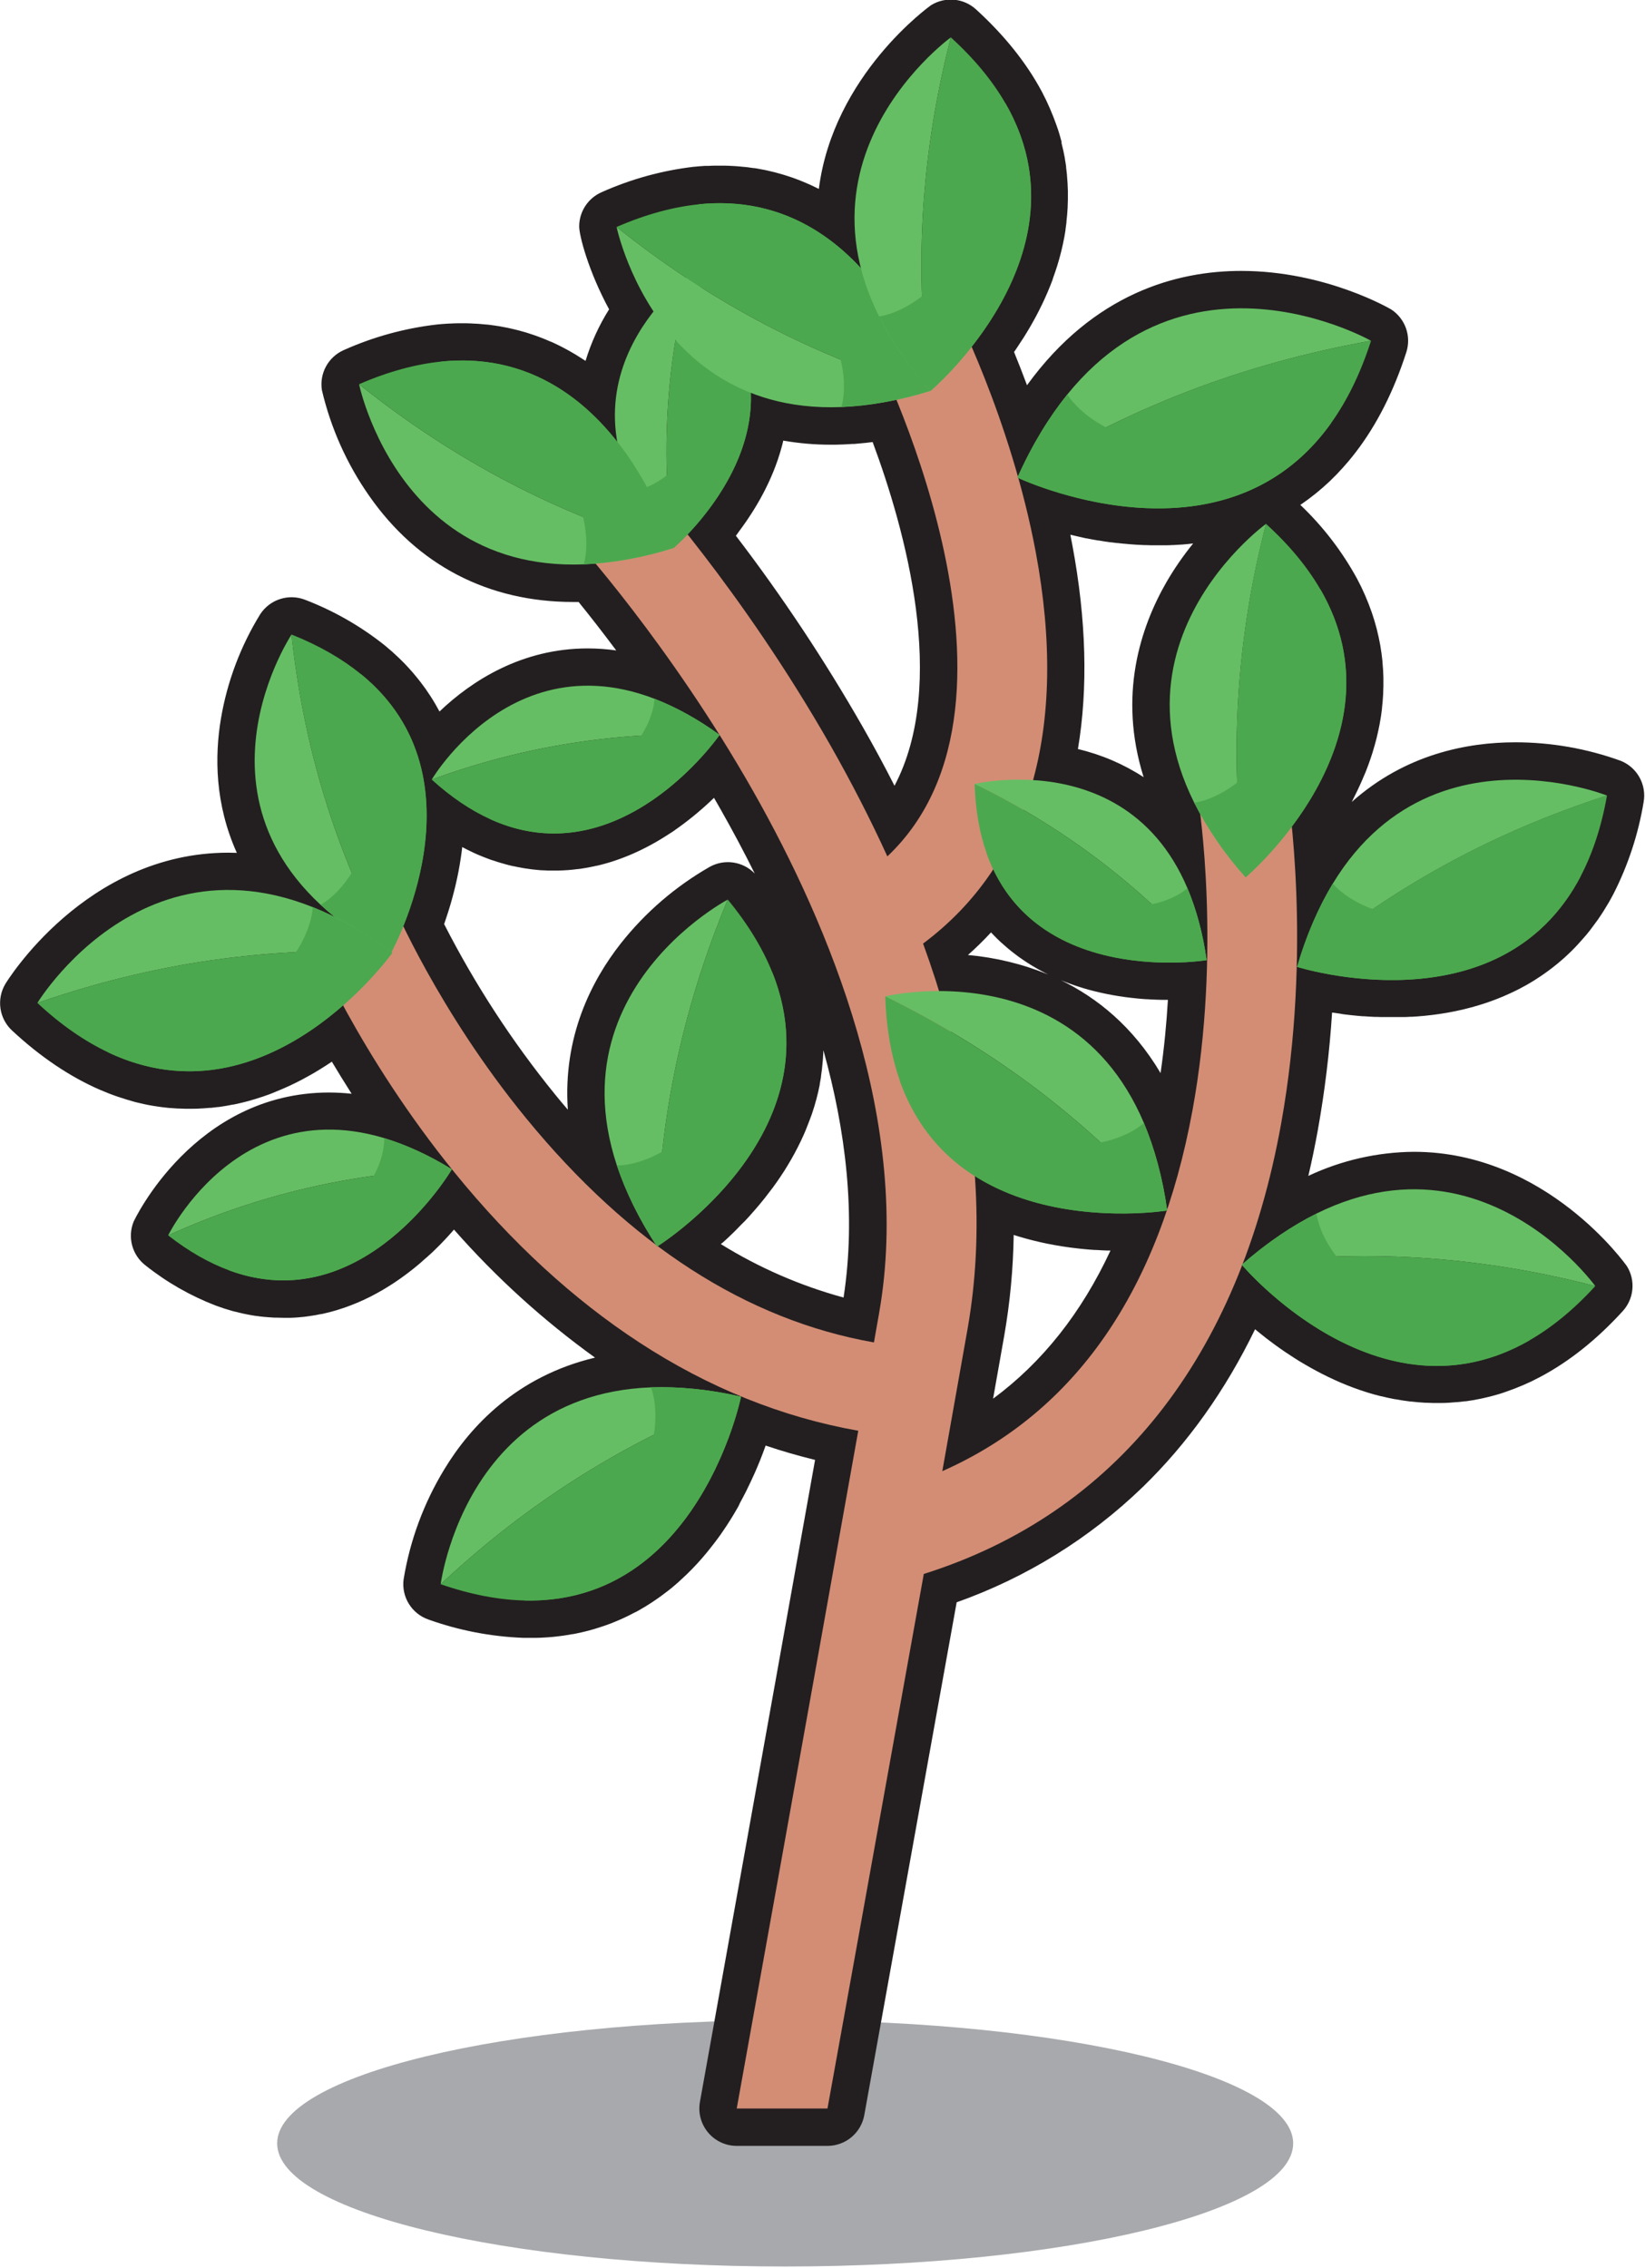 <svg width="660" height="910" viewBox="0 0 660 910" fill="none" xmlns="http://www.w3.org/2000/svg">
<g clip-path="url(#clip0_4838_413)">
<path d="M315.02 909.409C427.587 909.409 518.84 887.292 518.84 860.009C518.84 832.727 427.587 810.609 315.02 810.609C202.453 810.609 111.2 832.727 111.2 860.009C111.2 887.292 202.453 909.409 315.02 909.409Z" fill="#A7A9AC"/>
<path d="M534.45 406.3H534.77L537.45 406.69L538.93 406.95L539.93 407.07L542.15 407.33L544.45 407.56L546.59 407.75H547.12L549.12 407.89L550.06 407.94L551.57 408.02H552.5L554.15 408.08H555.27H556.76H560.55H562.25H563.25C564.1 408.08 564.95 408.02 565.8 407.97H566.49L568.78 407.82L569.78 407.73L571.54 407.58L572.75 407.45L574.37 407.27L575.67 407.1L577.34 406.87L578.59 406.68C579.16 406.6 579.73 406.5 580.27 406.41L581.55 406.18L583.42 405.82L584.42 405.61C585.42 405.41 586.34 405.19 587.29 404.97L587.94 404.8C588.74 404.61 589.53 404.41 590.33 404.19L591.64 403.82L593.32 403.33L594.58 402.94L596.3 402.38L597.64 401.91L599.35 401.29L600.66 400.79L602.4 400.09L602.62 400L603.62 399.57C604.26 399.3 604.9 399.01 605.53 398.72L605.76 398.62L606.62 398.22C607.62 397.76 608.56 397.28 609.62 396.75L610.19 396.44C610.97 396.03 611.74 395.62 612.5 395.19L613.39 394.67L613.63 394.53C614.23 394.18 614.82 393.83 615.4 393.47L616.4 392.82L616.62 392.67C617.17 392.32 617.73 391.96 618.28 391.59L619.52 390.73C620.06 390.36 620.59 389.97 621.13 389.57C621.67 389.17 621.94 388.98 622.33 388.68C622.88 388.26 623.43 387.83 623.95 387.41L624.12 387.27L625.12 386.46C625.7 385.98 626.28 385.46 626.85 384.98L627.06 384.8L627.83 384.12C628.76 383.28 629.61 382.47 630.41 381.69L630.96 381.13C631.64 380.45 632.32 379.75 632.96 379.04L633.69 378.23L633.91 377.99C634.43 377.42 634.91 376.85 635.47 376.23L636.34 375.23L636.46 375.09C636.93 374.51 637.4 373.94 637.86 373.36L638.86 372.02C639.3 371.43 639.74 370.84 640.18 370.23C640.5 369.77 640.83 369.32 641.18 368.87C641.63 368.23 642.06 367.57 642.47 366.95L642.58 366.78C642.85 366.37 643.12 365.96 643.36 365.57C643.83 364.84 644.28 364.08 644.73 363.32L644.9 363.04C645.09 362.74 645.27 362.43 645.46 362.11C646.16 360.89 646.79 359.74 647.39 358.59C653.268 347.016 657.336 334.608 659.45 321.8C660.049 318.41 659.464 314.916 657.792 311.906C656.121 308.896 653.465 306.553 650.27 305.27C636.708 300.358 622.394 297.844 607.97 297.84C588.74 297.84 563.89 302.57 542.33 321.78C542.67 321.13 543.01 320.48 543.33 319.78L543.46 319.53C543.83 318.8 544.19 318.07 544.57 317.28L544.64 317.14C545.38 315.58 546.09 314.01 546.75 312.48L546.85 312.22C547.18 311.45 547.5 310.68 547.85 309.9L547.97 309.6C548.28 308.81 548.59 308.02 548.9 307.17L548.96 307.01C549.57 305.33 550.16 303.62 550.68 301.96L550.76 301.68C551.02 300.84 551.27 300 551.53 299.06L551.6 298.82C551.83 297.99 552.06 297.15 552.27 296.31C552.27 296.2 552.32 296.08 552.35 295.96C552.79 294.19 553.18 292.39 553.52 290.61L553.58 290.26C553.74 289.38 553.89 288.49 554.04 287.55L554.09 287.24C554.22 286.33 554.35 285.42 554.46 284.49V284.25C554.68 282.35 554.85 280.4 554.95 278.37V278.16C554.95 277.21 555.02 276.26 555.04 275.29V274.9C555.04 273.95 555.04 272.99 555.04 271.96V271.77C554.99 269.77 554.87 267.72 554.67 265.67V265.38C554.57 264.38 554.45 263.38 554.31 262.38L554.26 262.02C554.13 261.02 553.97 260.02 553.8 259.02L553.75 258.73C553.38 256.66 552.92 254.57 552.39 252.46L552.31 252.15C552.05 251.15 551.77 250.15 551.49 249.22L551.34 248.72C551.03 247.72 550.71 246.72 550.34 245.63L550.26 245.42C549.53 243.32 548.71 241.21 547.78 239.07L547.65 238.77C547.22 237.77 546.76 236.77 546.28 235.77L546.06 235.32C545.57 234.32 545.06 233.32 544.57 232.39L544.38 232.03C538.386 221.103 530.739 211.169 521.71 202.58L522.39 202.12C524.23 200.853 526.05 199.493 527.85 198.04L528.11 197.83C528.95 197.15 529.79 196.45 530.64 195.7L530.98 195.4C531.81 194.67 532.64 193.92 533.51 193.1L533.69 192.92C535.39 191.3 537.057 189.577 538.69 187.75L538.93 187.48C539.7 186.63 540.46 185.75 541.17 184.91L541.55 184.44C542.3 183.53 543.05 182.61 543.74 181.7L544 181.37C552.44 170.37 559.25 156.87 564.24 141.32C565.244 138.204 565.201 134.845 564.118 131.756C563.034 128.666 560.97 126.016 558.24 124.21C558.01 124.06 532 108.7 497.99 108.7C472.46 108.7 438.99 117.44 412.05 154.57C410.24 149.71 408.49 145.24 406.85 141.23C407.22 140.71 407.58 140.23 407.94 139.64L408.04 139.5C408.88 138.26 409.72 136.98 410.53 135.7L410.66 135.5L411.87 133.55L412 133.33C412.4 132.68 412.79 132.02 413.2 131.33L413.28 131.19C414.09 129.79 414.89 128.36 415.6 127.03L415.77 126.72C416.14 126.02 416.5 125.32 416.9 124.54L417.01 124.31C417.37 123.6 417.73 122.88 418.11 122.08L418.18 121.95C418.91 120.41 419.62 118.84 420.27 117.32L420.4 117.03C420.72 116.27 421.04 115.5 421.34 114.73L421.48 114.39C421.79 113.61 422.09 112.83 422.41 111.97C422.41 111.97 422.41 111.82 422.41 111.81C423.03 110.13 423.61 108.42 424.14 106.74L424.22 106.47C424.48 105.637 424.73 104.797 424.97 103.95L425.05 103.64C425.29 102.79 425.52 101.93 425.73 101.07L425.79 100.83C426.24 99.02 426.64 97.19 426.97 95.42C426.97 95.42 427.03 95.1 427.03 95.08C427.2 94.2 427.35 93.31 427.5 92.33V92.04C427.64 91.14 427.76 90.22 427.87 89.31C427.87 89.26 427.87 88.99 427.87 88.99C428.09 87.11 428.25 85.18 428.36 83.18V82.95C428.41 82.02 428.44 81.08 428.45 80.14C428.45 80.14 428.45 79.74 428.45 79.71C428.45 78.76 428.45 77.81 428.45 76.78V76.58C428.403 74.58 428.283 72.54 428.09 70.46V70.2C427.99 69.2 427.88 68.2 427.74 67.2V66.83C427.6 65.83 427.45 64.83 427.26 63.83V63.62C426.887 61.54 426.43 59.453 425.89 57.36L425.93 56.95C425.67 55.95 425.39 54.95 425.1 53.95L424.96 53.5C424.66 52.5 424.34 51.5 423.96 50.5L423.86 50.2C423.13 48.11 422.3 45.99 421.4 43.91L421.25 43.55C420.81 42.55 420.36 41.55 419.89 40.55L419.66 40.06C419.18 39.06 418.66 38.06 418.15 37.06L417.98 36.73C411.81 25.19 402.93 14.1 391.55 3.73C389.152 1.551 386.114 0.207 382.889 -0.101C379.665 -0.409 376.427 0.335 373.66 2.02C373.16 2.32 334.36 30.02 328.53 75.81L327.64 75.37L327.39 75.25C326.76 74.94 326.14 74.64 325.51 74.35L324.34 73.82L324.19 73.76C323.58 73.49 322.97 73.22 322.37 72.98C321.77 72.74 321.45 72.6 320.95 72.4L319.11 71.7L317.66 71.18L315.66 70.53L315.39 70.44L314.28 70.09C313.55 69.87 312.81 69.67 312.08 69.47L311.82 69.4L310.82 69.12C309.61 68.81 308.47 68.54 307.38 68.31L306.61 68.16C305.66 67.97 304.71 67.78 303.74 67.62L302.65 67.45H302.35C301.59 67.33 300.82 67.22 300.02 67.12L298.73 66.97H298.49C297.75 66.89 297 66.81 296.24 66.75L294.59 66.63L292.34 66.52L290.7 66.47C290.12 66.47 289.54 66.47 288.96 66.47H286.72C285.86 66.47 284.98 66.53 284.12 66.57H283.8H282.71C281.32 66.66 280 66.76 278.71 66.9H278.51C265.685 68.397 253.165 71.844 241.38 77.12C238.703 78.288 236.425 80.213 234.827 82.657C233.228 85.101 232.378 87.959 232.38 90.88C232.38 94.54 236.11 108.88 244.38 124.11C240.323 130.559 237.145 137.52 234.93 144.81L234.74 144.68L233.74 144.04C233.16 143.66 232.57 143.29 231.97 142.92L230.97 142.29C230.05 141.73 229.11 141.18 228.22 140.69C228 140.56 227.77 140.44 227.54 140.32C226.78 139.9 226 139.49 225.22 139.09L224.29 138.63L224.07 138.52L222.18 137.61L220.93 137.05H220.85L219.05 136.28L217.6 135.69C216.993 135.45 216.383 135.22 215.77 135C215.3 134.82 214.82 134.65 214.33 134.48C213.68 134.26 213.03 134.04 212.39 133.84L212.18 133.77L210.96 133.38C210.24 133.17 209.51 132.96 208.76 132.76L208.48 132.68L207.48 132.42C206.27 132.11 205.13 131.84 204.04 131.61L203.28 131.46C202.33 131.27 201.38 131.08 200.39 130.91L199.3 130.75L198.99 130.7C198.23 130.59 197.47 130.47 196.68 130.37L195.35 130.22H195.13C194.39 130.14 193.66 130.07 192.9 130.01L191.28 129.89C190.54 129.89 189.8 129.81 189 129.77L187.36 129.72H183.36C182.49 129.72 181.61 129.78 180.77 129.82H180.44L179.33 129.88C177.92 129.96 176.6 130.07 175.33 130.2C162.434 131.689 149.842 135.142 137.99 140.44C134.937 141.767 132.412 144.073 130.813 146.993C129.215 149.913 128.633 153.283 129.16 156.57C132.723 171.775 139.159 186.16 148.12 198.95C167.55 226.81 195.88 241.54 230.03 241.54H232.15C236.34 246.71 241.49 253.27 247.24 260.98C243.454 260.444 239.634 260.173 235.81 260.17C209.43 260.17 189.32 273.08 176.32 285.5L176.17 285.2C175.82 284.55 175.46 283.91 175.12 283.31L175 283.09L174.5 282.21C173.89 281.21 173.3 280.21 172.72 279.33C172.59 279.12 172.45 278.91 172.27 278.66C171.78 277.91 171.27 277.16 170.73 276.38L170.13 275.56L169.95 275.32C169.51 274.72 169.07 274.12 168.63 273.55L167.78 272.48L167.7 272.38C167.26 271.82 166.81 271.27 166.34 270.72C165.87 270.17 165.66 269.93 165.34 269.54C164.88 269 164.4 268.48 163.91 267.94L162.82 266.77C162.31 266.24 161.82 265.71 161.27 265.2L161.09 265.01C160.78 264.7 160.47 264.39 160.16 264.1C159.573 263.527 158.963 262.957 158.33 262.39L158.1 262.18L157.35 261.49C156.35 260.6 155.35 259.79 154.44 259C144.798 251.304 134.033 245.132 122.52 240.7C119.314 239.424 115.767 239.292 112.475 240.327C109.183 241.362 106.349 243.499 104.45 246.38C96.503 259.259 91.127 273.556 88.62 288.48C86.15 303.29 86.15 322.48 95.02 342.2C93.88 342.15 92.73 342.13 91.6 342.13C34.15 342.13 2.45 394.28 2.14 394.81C0.388 397.754 -0.303 401.208 0.181 404.599C0.665 407.99 2.295 411.114 4.8 413.45C16.16 424.04 28.08 432.07 40.29 437.35L40.52 437.44C41.58 437.9 42.63 438.33 43.67 438.73L44.16 438.92C45.16 439.31 46.25 439.69 47.28 440.05L47.66 440.17C49.83 440.91 52.03 441.56 54.21 442.17L54.48 442.24C55.53 442.51 56.57 442.75 57.69 442.99L58.06 443.07C59.06 443.29 60.12 443.49 61.15 443.66L61.51 443.72C63.63 444.08 65.77 444.36 67.89 444.56H68.16C69.16 444.65 70.16 444.72 71.28 444.78H71.62C72.62 444.83 73.62 444.86 74.53 444.88H75.93C77.64 444.88 79.36 444.88 80.99 444.73H81.32C82.32 444.67 83.25 444.6 84.12 444.51H84.63L87.47 444.18H87.75C89.68 443.91 91.63 443.58 93.56 443.18H93.79C94.71 442.99 95.62 442.79 96.56 442.56L96.88 442.49L99.47 441.83L99.83 441.73C101.64 441.23 103.46 440.67 105.2 440.08L105.49 439.99L107.97 439.11L108.32 438.98C109.15 438.67 109.96 438.35 110.78 437.98L111.05 437.87C112.7 437.2 114.37 436.47 116.05 435.71L116.24 435.62C117.02 435.26 117.8 434.88 118.57 434.5L118.89 434.34C119.64 433.97 120.39 433.58 121.21 433.15L121.37 433.06C122.89 432.26 124.37 431.41 125.82 430.59L126.1 430.43L128.19 429.17L128.46 429C129.15 428.58 129.83 428.15 130.51 427.71L130.72 427.58C131.53 427.06 132.33 426.52 133.14 425.98C135.56 430.04 138.21 434.36 141.08 438.86C138.091 438.537 135.087 438.37 132.08 438.36C77.91 438.36 53.81 489.69 53.6 490.21C52.379 493.233 52.176 496.572 53.023 499.72C53.869 502.869 55.718 505.656 58.29 507.66C66.858 514.485 76.423 519.955 86.65 523.88C87.7 524.27 88.78 524.64 89.9 525.01L90.78 525.28L90.99 525.34C91.71 525.57 92.43 525.79 93.15 525.99L94.36 526.31H94.47C95.11 526.48 95.76 526.64 96.4 526.79C96.87 526.91 97.34 527.01 97.79 527.11L99.68 527.49L101.04 527.74L102.93 528.04H103.11L104.28 528.2L106.28 528.42H106.53L107.47 528.51C108.3 528.58 109.13 528.63 109.96 528.68H109.89C110.14 528.68 110.39 528.68 110.61 528.68C111.61 528.68 112.61 528.75 113.61 528.75H114.73C115.38 528.75 116.03 528.75 116.67 528.75L117.75 528.7H117.93L119.68 528.58L121 528.45C121.56 528.45 122.12 528.33 122.67 528.27L123.93 528.1L125.61 527.84L126.82 527.64L128.62 527.28H128.83L129.65 527.11C130.4 526.94 131.14 526.76 131.85 526.58L132.43 526.44C133.33 526.2 134.22 525.95 135.06 525.7L135.9 525.43L136.06 525.38C136.63 525.2 137.21 525.02 137.75 524.83L138.84 524.45L140.32 523.91L141.48 523.46C141.95 523.27 142.42 523.09 142.91 522.88L143.98 522.43L145.38 521.81L145.49 521.76L146.41 521.33L147.89 520.62L148.79 520.17L150.68 519.17L151.15 518.92C151.87 518.52 152.59 518.12 153.3 517.71L154.12 517.22L155.52 516.37L156.36 515.84L157.59 515.06L158.54 514.43L159.71 513.63C160 513.43 160.3 513.23 160.57 513.03C160.84 512.83 161.34 512.49 161.74 512.19L162.57 511.59L163.7 510.74L164.44 510.17C164.96 509.78 165.44 509.37 166.01 508.94L166.32 508.69L168.07 507.24L168.73 506.68L169.73 505.78L170.45 505.14L171.45 504.29L172.18 503.62L173.18 502.72L173.82 502.11L175.34 500.63L176.82 499.15L178.05 497.86L178.24 497.67L179.52 496.3L180.84 494.83L181.37 494.23L182.14 493.35C199.009 512.552 217.993 529.788 238.73 544.73C207.27 552.23 188.73 572.3 178.33 589.44C170.058 603.004 164.489 618.04 161.93 633.72C161.487 637.146 162.24 640.62 164.062 643.555C165.884 646.491 168.663 648.707 171.93 649.83C184.092 654.176 196.845 656.647 209.75 657.16H209.93C210.77 657.16 211.6 657.16 212.42 657.16H213.96H215.01H215.36C216.24 657.16 217.12 657.11 217.97 657.06C218.42 657.06 218.86 657 219.3 656.97H219.6C220.37 656.91 221.15 656.85 221.97 656.77L223.6 656.59L225.82 656.31L227.45 656.06L229.64 655.68H229.86L231.21 655.42C231.97 655.27 232.72 655.09 233.45 654.93L233.74 654.86C234.12 654.77 234.5 654.69 234.83 654.6C235.83 654.37 236.74 654.11 237.66 653.84C237.92 653.78 238.17 653.7 238.43 653.63C239.51 653.31 240.61 652.96 241.78 652.56L242.78 652.22L243.09 652.11C243.797 651.863 244.507 651.603 245.22 651.33L246.38 650.86L246.57 650.78L248.46 649.99L249.86 649.36L251.67 648.51L253.01 647.84C253.61 647.54 254.2 647.23 254.76 646.93H254.85L256.05 646.28C256.66 645.94 257.26 645.58 257.86 645.23L258.11 645.08C258.4 644.92 258.68 644.75 258.99 644.56C259.75 644.1 260.49 643.63 261.22 643.15L261.79 642.78C262.7 642.18 263.59 641.57 264.49 640.92L265.19 640.41L265.46 640.21C266.02 639.8 266.57 639.39 267.09 638.99L268.09 638.23L268.22 638.13L269.68 636.96L270.74 636.06L272.12 634.86C272.47 634.56 272.81 634.25 273.12 633.93L274.43 632.71C274.76 632.41 275.09 632.1 275.43 631.78C275.77 631.46 276.35 630.88 276.81 630.41L277.64 629.58L279.33 627.8L279.84 627.26C280.49 626.55 281.13 625.83 281.74 625.12C281.92 624.92 282.47 624.26 282.47 624.26C282.88 623.79 283.28 623.31 283.69 622.81L284.49 621.81L285.56 620.46L286.34 619.46L287.34 618.15L288.12 617.1L289.12 615.72L289.8 614.72C290.133 614.24 290.467 613.75 290.8 613.25L291.41 612.35C291.82 611.72 292.23 611.09 292.63 610.45L292.98 609.91C293.44 609.18 293.88 608.45 294.34 607.69L294.84 606.84C295.13 606.36 295.42 605.84 295.68 605.4L296.28 604.35L296.93 602.95L297.47 601.95L298.17 600.65L298.66 599.7C298.9 599.25 299.12 598.8 299.35 598.36L299.83 597.36L300.9 595.15L301.77 593.3L301.96 592.87C302.28 592.19 302.58 591.51 302.88 590.87C302.88 590.87 303.61 589.18 303.78 588.77C303.78 588.77 304.49 587.09 304.65 586.67L304.99 585.84L305.77 583.84L306.5 581.9L307.16 580.09V580.01C313.72 582.223 320.34 584.143 327.02 585.77C307.12 697.28 280.93 842.54 280.83 843.33C280.437 845.491 280.525 847.713 281.085 849.837C281.646 851.961 282.666 853.936 284.074 855.623C285.482 857.309 287.243 858.666 289.233 859.597C291.223 860.528 293.393 861.01 295.59 861.01H332C335.512 861.011 338.913 859.779 341.611 857.529C344.308 855.28 346.13 852.155 346.76 848.7C347.08 846.94 365.76 743.25 383.83 642.9C411.729 633.014 437.18 617.252 458.46 596.68C476.56 579.09 491.68 557.85 503.55 533.35L504.78 534.35L506.24 535.53L506.45 535.69L508.03 536.95L508.12 537.02C509.19 537.85 510.31 538.68 511.48 539.54L511.63 539.65L513.28 540.83L513.56 541.03L515.27 542.22L515.47 542.36C516.74 543.22 518.02 544.06 519.27 544.86L519.45 544.97L521.34 546.16L521.63 546.33C522.28 546.73 522.94 547.12 523.63 547.51L523.81 547.62C525.22 548.44 526.65 549.24 528.05 549.99L528.26 550.11L530.44 551.25L530.67 551.36L532.85 552.45L533.03 552.54C534.577 553.28 536.15 553.997 537.75 554.69L537.93 554.76C538.7 555.09 539.48 555.42 540.19 555.7L540.58 555.86C541.34 556.16 542.11 556.46 542.89 556.75L543.21 556.87C544.87 557.48 546.55 558.06 548.27 558.6L548.49 558.67C549.32 558.93 550.15 559.18 550.98 559.41L551.34 559.51C552.19 559.75 553.04 559.98 553.91 560.2H554.12C555.92 560.66 557.76 561.06 559.67 561.42H559.88C560.77 561.59 561.66 561.74 562.54 561.88L562.91 561.94C563.83 562.08 564.75 562.21 565.67 562.32H565.91C567.82 562.55 569.77 562.72 571.69 562.83H572.01C573.01 562.83 573.9 562.92 574.9 562.93H578.37C580.37 562.93 582.42 562.77 584.51 562.58H584.79C585.79 562.49 586.79 562.38 587.68 562.25H588.13C589.13 562.11 590.13 561.96 591.04 561.8L591.39 561.74C593.47 561.37 595.56 560.92 597.63 560.4L597.97 560.31C598.97 560.06 599.97 559.78 600.97 559.49L601.42 559.35C602.42 559.05 603.42 558.73 604.42 558.35L604.7 558.25C606.8 557.53 608.91 556.71 611 555.81L611.35 555.66C612.35 555.23 613.35 554.78 614.35 554.3L614.8 554.08C615.8 553.6 616.8 553.08 617.8 552.55L618.07 552.41C629.62 546.28 640.74 537.41 651.07 526.07C653.26 523.674 654.614 520.631 654.927 517.4C655.241 514.169 654.498 510.923 652.81 508.15C652.53 507.69 620.45 462.15 567.26 462.15C552.618 462.274 538.176 465.57 524.93 471.81C526.33 465.81 527.59 459.733 528.71 453.58C531.517 437.941 533.433 422.156 534.45 406.3ZM399.1 375.66L400.01 376.58L401.21 377.73C401.53 378.03 401.84 378.33 402.21 378.62L403.49 379.76L403.65 379.89C403.9 380.12 404.16 380.34 404.4 380.54C404.86 380.93 405.33 381.31 405.81 381.69L405.98 381.83L406.67 382.37C407.26 382.84 407.86 383.28 408.4 383.68L408.94 384.07C409.69 384.62 410.46 385.14 411.24 385.66L412.08 386.2L413.55 387.14L414.36 387.63L414.58 387.75L415.95 388.56L416.95 389.12L418.31 389.86L419.31 390.39C419.73 390.61 420.16 390.82 420.58 391.02C410.29 386.807 399.425 384.168 388.35 383.19C391.603 380.31 394.69 377.283 397.61 374.11L397.85 374.37C398.28 374.81 398.68 375.24 399.1 375.66ZM465.64 430.56C454.58 411.92 440.18 400.34 425.55 393.25L426.63 393.69C427.4 394 428.17 394.3 428.93 394.57L429.93 394.93L431.32 395.42L432.32 395.75L433.7 396.19L434.7 396.5L436.07 396.9L437.14 397.2L438.52 397.56L439.52 397.81L440.95 398.15L441.86 398.36L443.73 398.76L444.19 398.85L446.37 399.27L447.19 399.41L448.68 399.66L450.85 399.99L451.85 400.12L453.05 400.27L453.98 400.38L455.27 400.52L456.17 400.62L458.17 400.8L459.97 400.93H460.3L462.1 401.03L464.1 401.12L465.9 401.17H467.84H468.58C468.03 410.64 467.09 420.49 465.64 430.56ZM398.44 561.21C400 552.4 401.5 543.9 402.93 535.84C405.246 522.513 406.51 509.025 406.71 495.5L408.04 495.92L409.25 496.29L410.86 496.75L412.08 497.09L413.72 497.52L414.9 497.82L416.58 498.22L417.66 498.47C418.4 498.64 419.14 498.79 419.84 498.94L420.49 499.07C421.35 499.24 422.21 499.41 423.07 499.56L424.07 499.73L425.78 500.02L426.62 500.15L428.44 500.42L429.53 500.57L430.99 500.75L432.09 500.88L433.57 501.05L434.63 501.16L436.17 501.3L437.08 501.38L439.16 501.53H439.61C440.35 501.53 441.08 501.63 441.8 501.66C441.8 501.66 443.62 501.75 444.11 501.76H445.55C433.93 526.76 418.19 546.62 398.44 561.21ZM458.84 311.83C450.771 306.575 441.853 302.758 432.48 300.55C436.58 276.11 435.84 248.7 430.26 218.81C430 217.4 429.72 215.98 429.44 214.55L431.27 214.98C432.67 215.31 434.1 215.62 435.61 215.98H435.81L437.94 216.39L438.28 216.46C439.01 216.59 439.75 216.73 440.49 216.85H440.72C442.31 217.13 443.92 217.37 445.5 217.59H445.76L448.15 217.89H448.44L450.92 218.16H451.09C452.81 218.33 454.54 218.47 456.22 218.58H456.5L458.95 218.71H459.35C460.21 218.71 461.07 218.78 461.93 218.79H462.17H464.68H467.68H467.93C468.81 218.79 469.7 218.74 470.6 218.69H470.93L473.59 218.53H473.86C475.47 218.41 477.1 218.25 478.71 218.06C474.78 222.899 471.23 228.034 468.09 233.42C457.59 251.61 448.51 278.95 458.84 311.83ZM296.56 213.15L296.8 212.82C297.12 212.4 297.43 211.97 297.8 211.46L298.87 209.95L299.3 209.34L300.06 208.22L301.17 206.53L301.67 205.76C301.89 205.41 302.11 205.07 302.33 204.71L302.77 204C303.01 203.6 303.26 203.2 303.47 202.84L303.9 202.11C304.24 201.52 304.59 200.92 304.9 200.38L305.18 199.87C305.48 199.34 305.77 198.81 306.02 198.32L306.46 197.49L307.07 196.29L307.41 195.6L308.09 194.2L308.52 193.28C308.7 192.88 308.89 192.48 309.08 192.05L309.47 191.15C309.66 190.72 309.84 190.3 310.01 189.88L310.4 188.93C310.59 188.47 310.77 187.99 310.95 187.52L311.27 186.67C311.54 185.95 311.8 185.23 312.05 184.5L312.23 183.95C312.44 183.32 312.64 182.7 312.81 182.13C312.89 181.88 312.97 181.63 313.04 181.37L313.11 181.14C313.25 180.65 313.39 180.14 313.53 179.66C313.61 179.4 313.81 178.66 313.81 178.66L314.16 177.26C314.16 177.1 314.23 176.95 314.27 176.79C320.58 177.894 326.974 178.443 333.38 178.43C334.94 178.43 336.54 178.43 338.14 178.34H338.3C339.54 178.29 340.8 178.22 342.05 178.13H342.74C344 178.03 345.35 177.91 346.91 177.74L347.45 177.69C348.33 177.59 349.22 177.49 350.12 177.37C363.22 212.61 380.38 274.52 358.89 315.28C354.89 307.4 350.647 299.537 346.16 291.69C330.91 265.007 313.899 239.37 295.24 214.95L295.54 214.58L296.56 213.15ZM291.02 497.63L291.2 497.46L292.56 496.2L292.76 496C293.22 495.56 293.69 495.12 294.16 494.66L294.29 494.53C295.29 493.53 296.24 492.6 297.23 491.53L297.39 491.37L298.83 489.95L299.03 489.74L300.46 488.2L300.6 488.05C301.6 486.93 302.6 485.78 303.6 484.63L303.76 484.44L305.18 482.75L305.38 482.5C305.86 481.92 306.33 481.33 306.81 480.74C306.853 480.677 306.9 480.617 306.95 480.56C307.95 479.29 308.95 477.99 309.95 476.66L310.07 476.5C310.54 475.86 311 475.21 311.46 474.56L311.64 474.31C312.11 473.64 312.56 472.97 313.05 472.26L313.14 472.11C314.14 470.69 315.03 469.23 315.87 467.85L316.03 467.58C316.47 466.86 316.9 466.13 317.29 465.45L317.49 465.12C317.9 464.38 318.32 463.65 318.71 462.92L318.83 462.7C319.67 461.14 320.49 459.527 321.29 457.86L321.38 457.67C321.75 456.89 322.12 456.1 322.47 455.3L322.62 454.96C322.98 454.15 323.33 453.33 323.62 452.54L323.71 452.31C324.41 450.59 325.07 448.83 325.71 447.07L325.8 446.81C326.09 445.95 326.36 445.09 326.63 444.22C326.63 444.22 326.74 443.88 326.75 443.84C327.01 442.96 327.27 442.07 327.49 441.23L327.57 440.95C328.063 439.09 328.503 437.187 328.89 435.24C328.894 435.15 328.894 435.06 328.89 434.97C329.07 434.05 329.24 433.12 329.4 432.13V431.81C329.55 430.81 329.68 429.91 329.81 428.81V428.65C330.05 426.65 330.22 424.65 330.31 422.65C330.31 422.65 330.31 421.65 330.37 421.43C339.3 453.43 343.56 487.5 338.45 520.62C321.084 515.885 304.495 508.66 289.2 499.17C289.87 498.68 290.45 498.16 291.02 497.63ZM178.93 368.59L179.33 367.38L179.59 366.6L180.25 364.5C180.45 363.86 180.64 363.2 180.85 362.5L180.99 362.01C181.16 361.42 181.33 360.82 181.5 360.17C181.5 360.17 181.97 358.41 182.1 357.9L182.67 355.61C182.76 355.24 182.84 354.88 182.92 354.53C183 354.18 183.13 353.62 183.23 353.15L183.46 352.1C183.56 351.63 183.65 351.16 183.75 350.69L183.96 349.62C184.06 349.1 184.15 348.62 184.25 348.03L184.42 347.09C184.56 346.29 184.69 345.49 184.8 344.73L184.91 344.01C185.01 343.32 185.11 342.63 185.21 341.88L185.45 339.88C187.023 340.72 188.6 341.503 190.18 342.23C191.18 342.69 192.18 343.13 193.32 343.59L194.22 343.94L194.42 344.02C195.12 344.3 195.82 344.57 196.52 344.82L197.7 345.23H197.8L199.72 345.87C200.18 346.01 200.62 346.15 201.06 346.27C201.67 346.46 202.29 346.63 202.92 346.8L204.27 347.16L206.11 347.59H206.28L207.42 347.84C208.07 347.97 208.71 348.09 209.42 348.21L209.67 348.26L210.59 348.42C211.4 348.55 212.21 348.66 213.01 348.76L213.67 348.85C214.67 348.97 215.67 349.07 216.67 349.15L217.59 349.2H217.79C218.44 349.2 219.09 349.28 219.79 349.3H220.79H222.79H224.11L225.82 349.24L227.1 349.16C227.66 349.16 228.22 349.08 228.8 349.03L229.99 348.92C230.58 348.86 231.17 348.78 231.79 348.7H232.01L232.87 348.59C233.62 348.48 234.37 348.36 235.05 348.24L235.68 348.13C236.6 347.97 237.5 347.78 238.38 347.59L239.22 347.39H239.39L241.1 346.98L242.15 346.69H242.2C242.73 346.54 243.26 346.4 243.75 346.25L244.89 345.91L246.38 345.43L247.48 345.06L248.92 344.54L250 344.14C250.51 343.95 251 343.75 251.55 343.53L252.47 343.16C253.12 342.89 253.76 342.61 254.39 342.33L254.88 342.11C255.64 341.77 256.39 341.41 257.14 341.05L258.01 340.62L259.44 339.89L260.36 339.41L261.65 338.71L262.6 338.18L263.83 337.48L264.73 336.94L265.95 336.2L266.82 335.66L268.04 334.88L268.82 334.38L270.36 333.38L270.93 332.95C271.52 332.54 272.1 332.13 272.62 331.75L273.15 331.36L274.5 330.36L276.3 328.98L276.82 328.56L278 327.62L278.77 327L279.69 326.23L280.38 325.64C280.72 325.36 281.96 324.28 281.96 324.28C282.39 323.9 282.81 323.53 283.22 323.15L283.53 322.87L284.9 321.61L286.47 320.12C287.39 321.7 288.3 323.29 289.19 324.87C293.72 332.87 298.32 341.43 302.81 350.49C300.512 348.118 297.496 346.57 294.228 346.087C290.961 345.604 287.626 346.214 284.74 347.82C270.991 355.691 258.879 366.126 249.06 378.56C237.4 393.39 225.79 415.87 227.83 445.25C226.09 443.25 224.363 441.187 222.65 439.06C205.481 417.924 190.583 395.042 178.2 370.79L178.93 368.59Z" fill="#231F20"/>
<path d="M516.43 316.33L480.93 322.04C481.03 322.62 490.17 381.59 478.46 445.41C465.14 518.02 431.4 566.63 378.07 590.29C381.7 569.97 385.14 550.61 388.2 533.23C395.01 494.59 392.2 452.39 379.74 407.8C377.073 398.18 373.943 388.447 370.35 378.6C413.2 346.6 428.83 292.6 415.57 221.6C405.5 167.7 382.36 122.88 381.38 121L349.44 137.62C350.23 139.13 422.51 280.71 356.02 343.62C349.3 328.887 341.68 314.023 333.16 299.03C297.35 236.19 258.55 193.65 256.93 191.87L230.4 216.21C230.78 216.62 268.47 258.02 302.21 317.5C332.63 371.15 366.09 451.03 352.7 526.95C352.033 530.75 351.347 534.643 350.64 538.63C299.53 529.63 252.64 499.45 211 448.57C175.69 405.41 157.8 362.97 157.63 362.57L141.01 369.47L124.38 376.36C125.16 378.26 144.08 423.36 182.47 470.58C205.23 498.58 230.18 521.48 256.63 538.73C284.39 556.84 313.82 568.67 344.35 574.07C324.16 687.26 295.93 844.29 295.59 846.01H332C332.27 844.54 352.23 734.01 370.64 631.53C447.48 607.27 497.02 544.95 513.99 450.95C526.6 381.18 516.85 318.95 516.43 316.33Z" fill="#D38D75"/>
<path d="M498.23 507.45C581.4 434.67 640.05 516.02 640.05 516.03C593.51 503.95 546.27 500.69 498.23 507.45Z" fill="#66BE64"/>
<path d="M640.05 516.029C569.87 592.839 498.23 507.449 498.23 507.449C546.27 500.689 593.51 503.949 640.05 516.029Z" fill="#4CA84E"/>
<g style="mix-blend-mode:multiply">
<path d="M613.73 537.75C531.86 528.37 528.23 486.95 528.23 486.95C517.384 492.471 507.3 499.375 498.23 507.49C498.23 507.49 553.04 572.77 613.73 537.75Z" fill="#4CA84E"/>
</g>
<path d="M520.42 387.95C551.65 281.95 644.76 319.21 644.76 319.21C598.97 333.91 557.36 356.51 520.42 387.95Z" fill="#66BE64"/>
<path d="M644.76 319.16C626.66 421.62 520.42 387.95 520.42 387.95C557.36 356.46 598.93 333.86 644.76 319.16Z" fill="#4CA84E"/>
<g style="mix-blend-mode:multiply">
<path d="M634.18 351.61C560.03 387.55 534.74 354.49 534.74 354.49C528.54 364.978 523.727 376.225 520.42 387.95C520.42 387.95 601.69 413.69 634.18 351.61Z" fill="#4CA84E"/>
</g>
<path d="M263.63 500.18C203.22 407.64 291.99 360.95 291.99 360.95C273.47 405.33 263.66 451.66 263.63 500.16V500.18Z" fill="#66BE64"/>
<path d="M291.99 360.95C358.21 441.2 263.63 500.16 263.63 500.16C263.66 451.68 273.47 405.35 291.99 360.95Z" fill="#4CA84E"/>
<g style="mix-blend-mode:multiply">
<path d="M309.82 390.07C289.06 469.82 247.5 467.61 247.49 467.61C251.44 479.119 256.865 490.067 263.63 500.18C263.63 500.18 335.99 455.07 309.82 390.07Z" fill="#4CA84E"/>
</g>
<path d="M499.75 352.01C426.75 269.01 507.95 210.18 507.96 210.18C495.96 256.75 492.87 304 499.75 352.01Z" fill="#66BE64"/>
<path d="M507.93 210.18C584.93 280.18 499.72 352.01 499.72 352.01C492.87 304 495.93 256.75 507.93 210.18Z" fill="#4CA84E"/>
<g style="mix-blend-mode:multiply">
<path d="M529.75 236.43C520.59 318.33 479.14 322.07 479.14 322.07C484.684 332.9 491.612 342.964 499.75 352.01C499.75 352.01 564.93 297.04 529.75 236.43Z" fill="#4CA84E"/>
</g>
<path d="M270.16 219.949C213.93 156.029 276.47 110.689 276.48 110.689C267.106 146.323 264.957 183.472 270.16 219.949Z" fill="#66BE64"/>
<path d="M276.48 110.68C335.79 164.58 270.16 219.94 270.16 219.94C264.958 183.463 267.106 146.314 276.48 110.68Z" fill="#4CA84E"/>
<g style="mix-blend-mode:multiply">
<path d="M293.27 130.95C286.21 194.04 254.27 196.95 254.27 196.95C258.556 205.268 263.896 212.999 270.16 219.95C270.16 219.95 320.37 177.59 293.27 130.95Z" fill="#4CA84E"/>
</g>
<path d="M373.33 156.84C267.69 189.29 247.39 91.07 247.39 91.07C284.93 121.15 326.72 143.38 373.33 156.84Z" fill="#66BE64"/>
<path d="M247.39 91.07C342.83 49.63 373.33 156.84 373.33 156.84C326.72 143.38 284.93 121.15 247.39 91.07Z" fill="#4CA84E"/>
<g style="mix-blend-mode:multiply">
<path d="M280.29 81.95C351.18 123.95 337.56 163.29 337.56 163.29C349.714 162.68 361.737 160.499 373.33 156.8C373.33 156.8 349.99 74.83 280.29 81.95Z" fill="#4CA84E"/>
</g>
<path d="M270 219.95C164.36 252.4 144.07 154.18 144.07 154.17C181.59 184.25 223.4 206.49 270 219.95Z" fill="#66BE64"/>
<path d="M144.07 154.16C239.5 112.73 270 219.95 270 219.95C223.4 206.48 181.59 184.24 144.07 154.16Z" fill="#4CA84E"/>
<g style="mix-blend-mode:multiply">
<path d="M176.93 145.09C247.83 187.09 234.2 226.43 234.2 226.43C246.363 225.826 258.397 223.648 270 219.95C270 219.95 246.67 137.95 176.93 145.09Z" fill="#4CA84E"/>
</g>
<path d="M373.29 156.84C300.29 73.84 381.49 15 381.49 15C369.49 61.57 366.4 108.82 373.29 156.84Z" fill="#66BE64"/>
<path d="M381.49 15C458.49 85 373.29 156.84 373.29 156.84C366.4 108.82 369.49 61.57 381.49 15Z" fill="#4CA84E"/>
<g style="mix-blend-mode:multiply">
<path d="M403.29 41.26C394.13 123.15 352.67 126.95 352.67 126.95C358.224 137.777 365.155 147.84 373.29 156.89C373.29 156.89 438.47 101.86 403.29 41.26Z" fill="#4CA84E"/>
</g>
<path d="M468.31 485.71C452.7 376.31 355.19 399.76 355.18 399.76C398.38 420.91 436.29 449.27 468.31 485.71Z" fill="#66BE64"/>
<path d="M355.18 399.76C358.32 503.76 468.31 485.71 468.31 485.71C436.29 449.27 398.38 420.95 355.18 399.76Z" fill="#4CA84E"/>
<g style="mix-blend-mode:multiply">
<path d="M360.93 433.39C429.12 479.65 458.93 450.58 458.93 450.58C463.552 461.836 466.694 473.645 468.28 485.71C468.28 485.71 384.17 499.51 360.93 433.39Z" fill="#4CA84E"/>
</g>
<path d="M297.32 560.39C189.49 536.16 176.81 635.64 176.81 635.65C211.93 602.77 251.93 577.39 297.32 560.39Z" fill="#66BE64"/>
<path d="M176.81 635.65C275.15 669.65 297.32 560.39 297.32 560.39C251.93 577.39 211.93 602.77 176.81 635.65Z" fill="#4CA84E"/>
<g style="mix-blend-mode:multiply">
<path d="M210.3 642.17C277.76 594.84 261.15 556.67 261.15 556.67C273.317 556.339 285.475 557.59 297.32 560.39C297.32 560.39 280.36 643.95 210.3 642.17Z" fill="#4CA84E"/>
</g>
<path d="M484.11 385.26C471.26 295.26 391.04 314.55 391.04 314.55C426.467 331.68 458.111 355.721 484.11 385.26Z" fill="#66BE64"/>
<path d="M391.04 314.55C393.62 400.1 484.11 385.26 484.11 385.26C458.111 355.721 426.467 331.679 391.04 314.55Z" fill="#4CA84E"/>
<g style="mix-blend-mode:multiply">
<path d="M395.8 342.21C451.9 380.28 476.41 356.36 476.41 356.36C480.215 365.62 482.803 375.334 484.11 385.26C484.11 385.26 414.93 396.61 395.8 342.21Z" fill="#4CA84E"/>
</g>
<path d="M181.29 469.16C103.8 421.61 67.46 495.69 67.46 495.69C103.255 479.347 141.957 470.327 181.29 469.16Z" fill="#66BE64"/>
<path d="M67.46 495.69C134.98 548.3 181.29 469.16 181.29 469.16C141.957 470.327 103.255 479.347 67.46 495.69Z" fill="#4CA84E"/>
<g style="mix-blend-mode:multiply">
<path d="M91.8 509.68C156.91 490.77 154.13 456.68 154.13 456.68C163.688 459.657 172.818 463.866 181.29 469.2C181.29 469.2 145.86 529.7 91.8 509.68Z" fill="#4CA84E"/>
</g>
<path d="M288.71 294.88C215 241.66 173.21 312.8 173.21 312.81C210.129 299.189 249.399 293.093 288.71 294.88Z" fill="#66BE64"/>
<path d="M173.21 312.81C236.59 370.33 288.71 294.88 288.71 294.88C249.399 293.094 210.129 299.19 173.21 312.81Z" fill="#4CA84E"/>
<g style="mix-blend-mode:multiply">
<path d="M196.43 328.58C262.77 314.58 262.56 280.36 262.56 280.36C271.867 284.05 280.657 288.931 288.71 294.88C288.71 294.88 248.84 352.6 196.43 328.58Z" fill="#4CA84E"/>
</g>
<path d="M408.19 191.64C456.69 83.7 550.08 136.74 550.08 136.74C499.37 145.74 451.94 163.64 408.19 191.64Z" fill="#66BE64"/>
<path d="M550.08 136.74C516.02 242.82 408.19 191.64 408.19 191.64C451.93 163.64 499.37 145.69 550.08 136.74Z" fill="#4CA84E"/>
<g style="mix-blend-mode:multiply">
<path d="M534.15 169.63C450.27 197.02 428.23 158.27 428.23 158.27C420.151 168.483 413.429 179.7 408.23 191.64C408.23 191.64 490.68 230.79 534.15 169.63Z" fill="#4CA84E"/>
</g>
<path d="M156.72 382.62C64.72 333.51 116.95 254.62 116.96 254.62C121.79 299.75 134.72 342.52 156.72 382.62Z" fill="#66BE64"/>
<path d="M116.93 254.58C208.15 290.89 156.69 382.58 156.69 382.58C134.72 342.48 121.79 299.71 116.93 254.58Z" fill="#4CA84E"/>
<g style="mix-blend-mode:multiply">
<path d="M144.93 270.56C163.93 345.95 128.6 363 128.6 363C137.093 370.728 146.552 377.323 156.74 382.62C156.74 382.62 196.08 312.44 144.93 270.56Z" fill="#4CA84E"/>
</g>
<path d="M157.4 382.269C67.59 315.579 15.01 402.419 15 402.429C61 386.429 108.39 379.349 157.4 382.269Z" fill="#66BE64"/>
<path d="M15 402.43C92.05 474.24 157.4 382.27 157.4 382.27C108.39 379.35 60.98 386.42 15 402.43Z" fill="#4CA84E"/>
<g style="mix-blend-mode:multiply">
<path d="M43.32 422.22C125.17 406.11 125.47 363.95 125.47 363.95C136.859 368.642 147.592 374.79 157.4 382.24C157.4 382.24 107.4 452.63 43.32 422.22Z" fill="#4CA84E"/>
</g>
</g>
<defs>
<clipPath id="clip0_4838_413">
<rect width="659.76" height="909.41" fill="white"/>
</clipPath>
</defs>
</svg>
